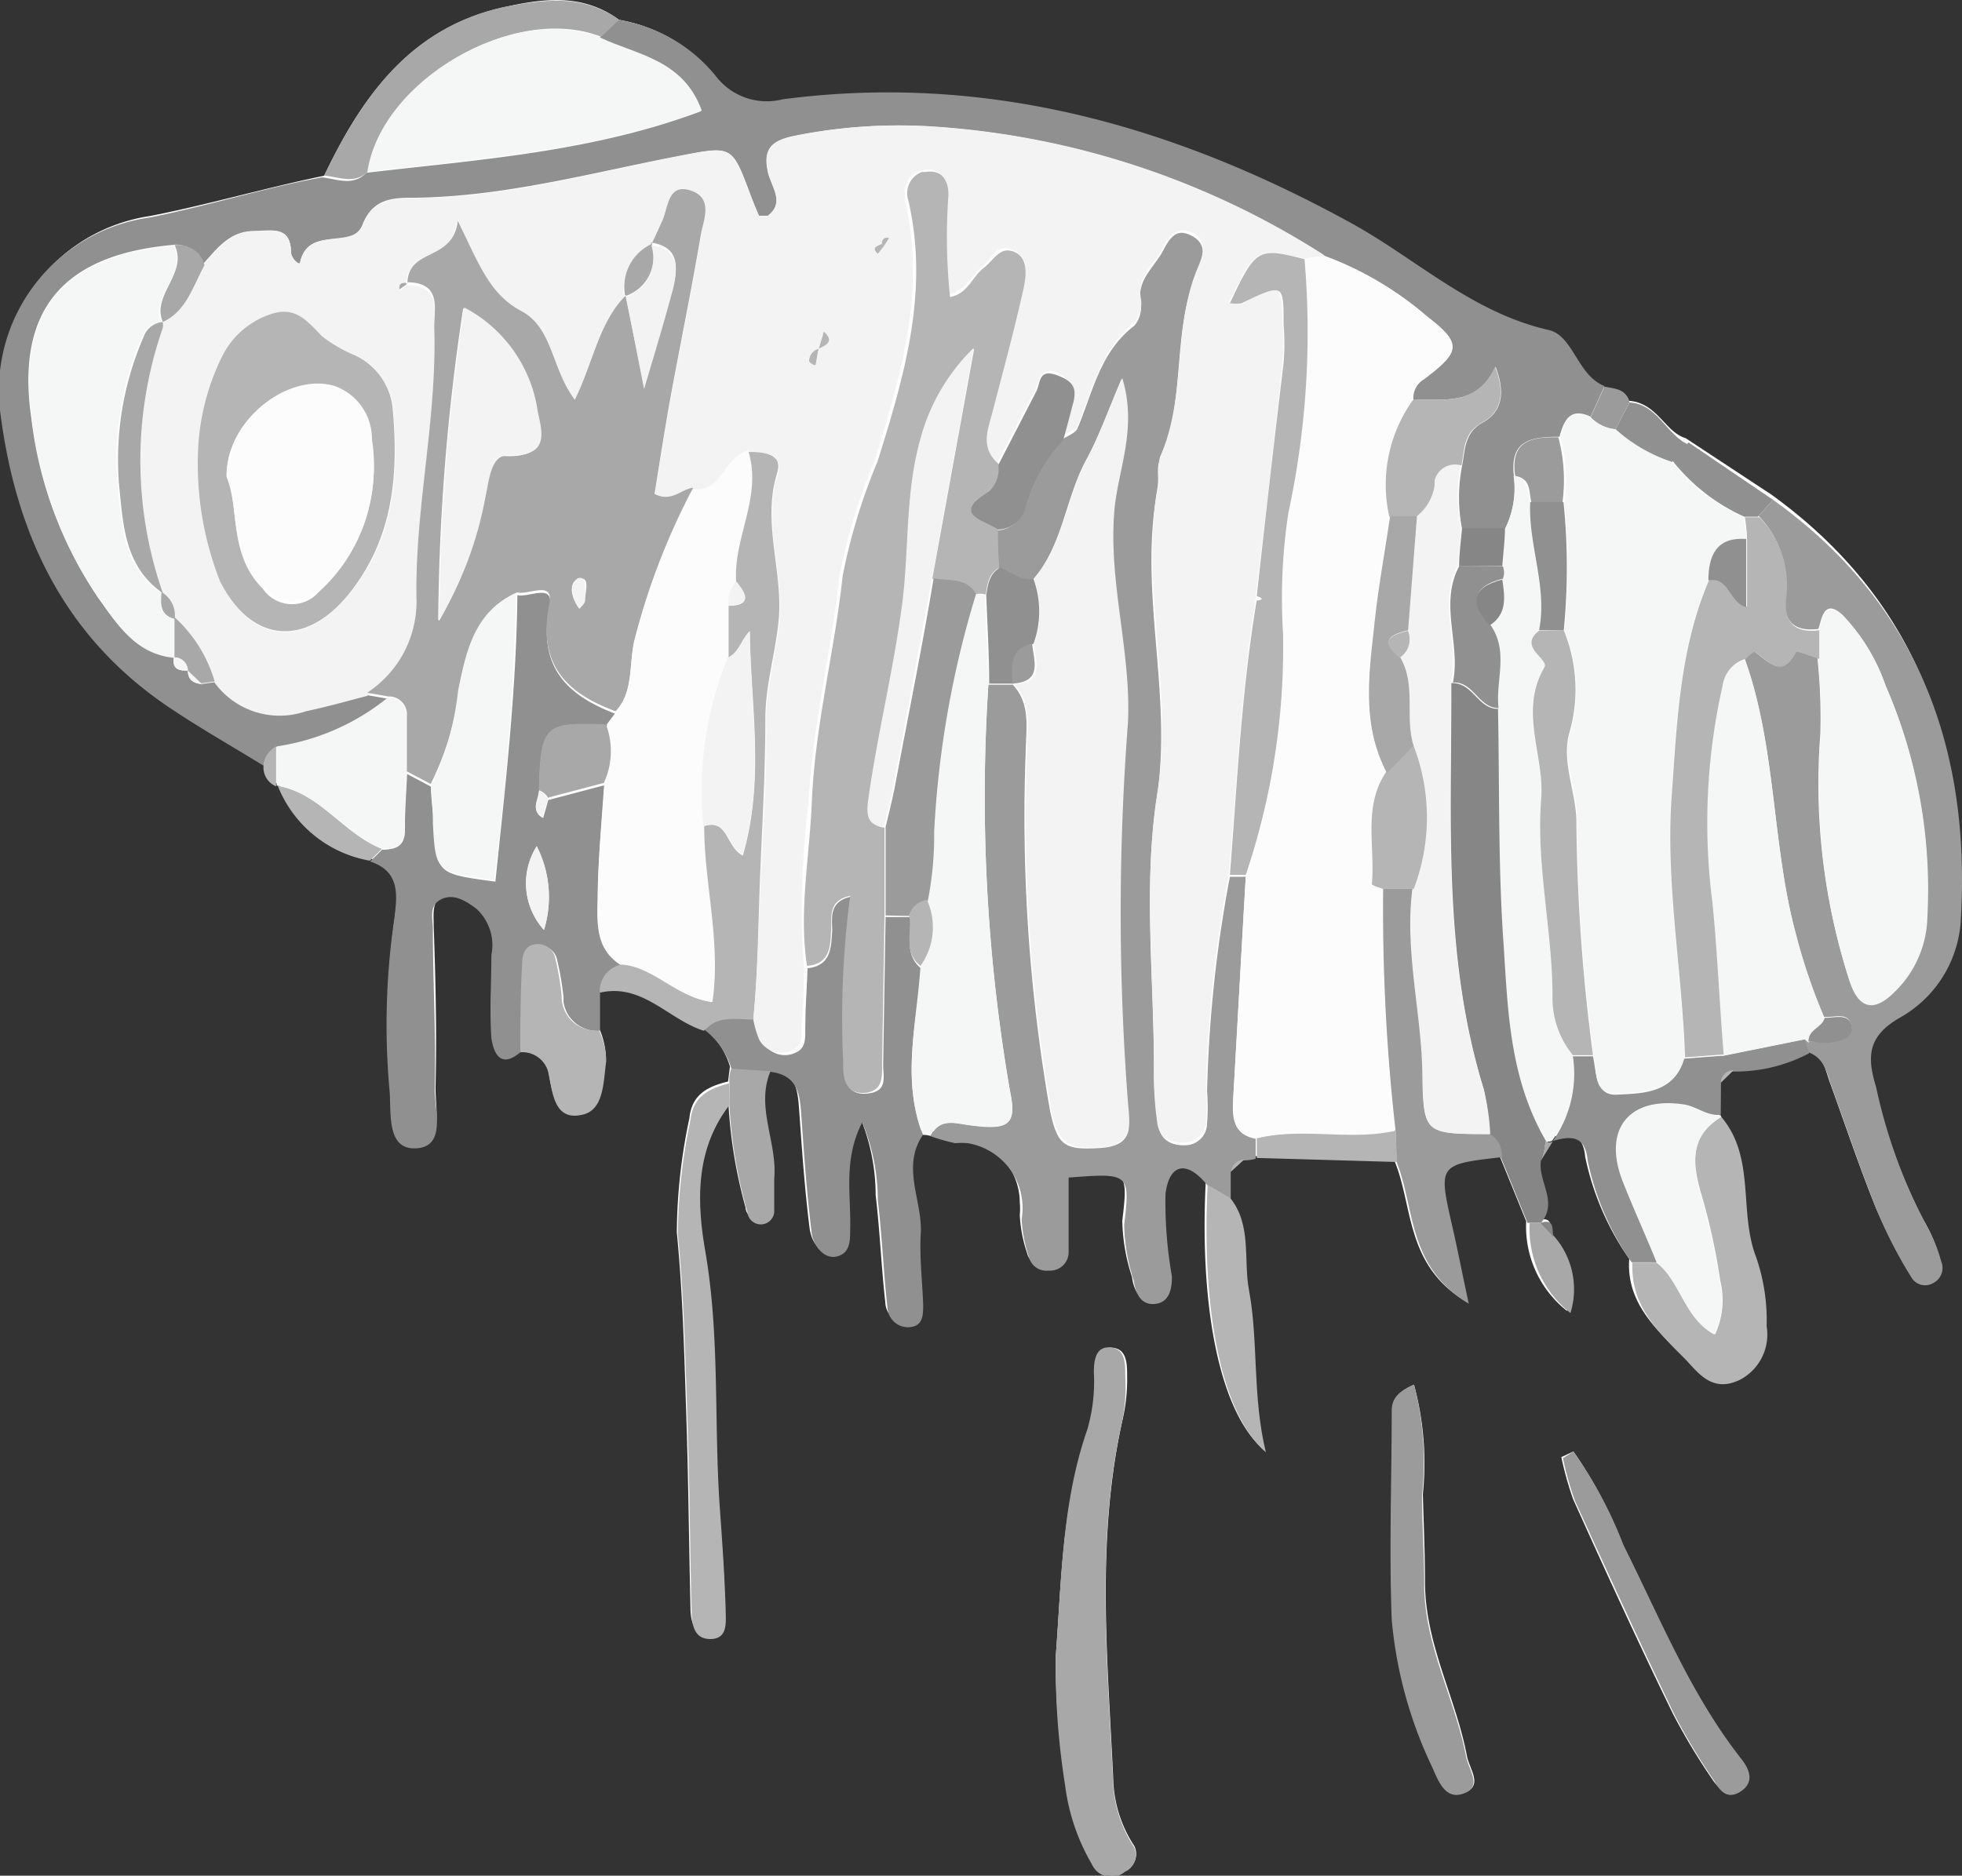 <svg xmlns="http://www.w3.org/2000/svg" viewBox="0 0 73.11 69.91"><rect x="0" y="0" width="73.11" height="69.91" fill="#333333" stroke="none"/><defs><style>.cls-1{fill:#fff;}.cls-2{fill:#909090;}.cls-3{fill:#9b9b9b;}.cls-4{fill:#f5f6f6;}.cls-5{fill:#a8a8a8;}.cls-6{fill:#868686;}.cls-7{fill:#b5b5b5;}.cls-8{fill:#f3f3f3;}.cls-9{fill:#fdfcfc;}</style></defs><g id="Layer_2" data-name="Layer 2"><g id="Layer_1-2" data-name="Layer 1"><path class="cls-1" d="M60.72,15c-.13-.49-.56-.48-.93-.56-1-.4-1.16-1.88-2.08-2.09-2.82-.64-4.87-2.59-7.26-3.93C43.81,4.71,36.8,2.81,29.17,3.76a2.39,2.39,0,0,1-2.5-.87A5.83,5.83,0,0,0,23.07.74c-1.36-1-2.85-.8-4.34-.46-3.44.78-5.24,3.32-6.65,6.27C9.9,7,7.78,7.62,5.6,8.05A6.51,6.51,0,0,0,.08,15.23c.52,4.56,2.28,8.39,6.15,11,1.17.8,2.42,1.5,3.63,2.25a.77.77,0,0,0,.53.75A4.53,4.53,0,0,0,13.82,32c1.14.37,1,1.28.9,2.16a27.13,27.13,0,0,0-.17,6.43c.09.83,0,2.17,1,2.1s.66-1.41.68-2.2c.05-2,0-4-.07-6,0-.41-.07-.89.31-1.08a1.39,1.39,0,0,1,1.31.35,1.84,1.84,0,0,1,.56,1.73c0,1-.09,2.07,0,3.09,0,.58.32,1.17,1.08.53a1,1,0,0,1,1,.75c.16.75.21,1.83,1.26,1.59.83-.18.79-1.26.9-2a3,3,0,0,0-.26-1.14V36.91c1.59-.36,2.55,1,3.88,1.38a2.86,2.86,0,0,1,1,1.46l-.07.56c-.74.18-1.35.47-1.44,1.36a21,21,0,0,0-.47,4.26c.21,2.13.27,4.28.34,6.42.09,2.54.11,5.07.17,7.61,0,.5.18,1.06.73,1s.56-.68.54-1.12c0-1.27-.13-2.54-.22-3.81-.22-3.17,0-6.36-.54-9.53-.32-1.86-.37-3.79.9-5.44a18.2,18.2,0,0,0,.64,3.94.5.5,0,0,0,1-.07,6.53,6.53,0,0,0,0-1.17c.12-1.33-.7-2.62-.14-4,1.08.14,1.09.94,1.15,1.77.1,1.42.2,2.84.38,4.26.06.44.34,1,.94.85s.48-.56.49-1c0-1.3-.27-2.64.45-4a7.63,7.63,0,0,1,.58,2.91c.16,1.34.21,2.68.36,4a.76.76,0,0,0,.78.74h0c.53,0,.57-.44.56-.85,0-.87-.14-1.75-.09-2.62.08-1.23-.74-2.49.08-3.7a1.4,1.4,0,0,1,.29,0,7.4,7.4,0,0,0,.92.26A2.45,2.45,0,0,1,38,44.82a2.49,2.49,0,0,1,0,.47,5.25,5.25,0,0,0,.27,1.41.67.67,0,0,0,.71.51.7.7,0,0,0,.77-.63V43.74c2.25-.17,2.3-.17,2.07,1.76a7.11,7.11,0,0,0,.36,2.09c.07.51.3,1,.91.84.44-.1.53-.57.51-1a15.93,15.93,0,0,1-.24-3.08c.15-1.19.84-1.23,1.57-.31-.24,4.76.54,8.62,2.17,10-.51-2.11-.27-4.12-.63-6-.21-1.13.11-2.42-.7-3.43v-1l.5-.46a1.68,1.68,0,0,0,.45-.06l5.23.15c.72,1.69.39,3.9,2.69,5.28-.26-1.21-.42-2-.61-2.87-.53-2.32-.53-2.32,1.84-2.59l1,2.46a4,4,0,0,0,1.52,3.34A3,3,0,0,0,57.79,46c0-.27.06-.69-.48-.51h0c.63-.78-.15-1.54,0-2.32l.46-.77h0c.67-.2,1.21-.22,1.3.72a10.22,10.22,0,0,0,1.64,3.8c-.12,1.62,1,2.62,2,3.63.53.53,1,1.22,2,.74a1.9,1.9,0,0,0,1-2,7.2,7.2,0,0,0-.39-2.57c-.66-1.7,0-3.71-1.3-5.23V40.19l.52-.46a5.91,5.91,0,0,0,2.77-.68c.63.22.7.82.89,1.33.57,1.57,1.1,3.16,1.73,4.71a16.82,16.82,0,0,0,1.23,2.29.59.59,0,0,0,.8.25l0,0a.63.63,0,0,0,.29-.82,5.62,5.62,0,0,0-.56-1.31,20,20,0,0,1-1.86-5.13c-.34-1.11-.33-1.89.87-2.58A4.46,4.46,0,0,0,73,34c.32-6.38-1.69-11.74-7-15.57l-3.19-2.1c-.76-.22-1.06-1.32-2.11-1.39ZM39.34,61.74a27.25,27.25,0,0,0,.39,4.77,7.72,7.72,0,0,0,1,2.94.79.79,0,0,0,1,.4.76.76,0,0,0,.19-.12.68.68,0,0,0,.36-.9.53.53,0,0,0-.06-.1,4.76,4.76,0,0,1-.73-2.25c-.2-4.51-.67-9,.33-13.52A6.68,6.68,0,0,0,42,51.29c0-.45,0-1.07-.63-1.06s-.53.52-.54.92a6.38,6.38,0,0,1-.24,2.13C39.56,56,39.56,58.89,39.34,61.74ZM52.69,51.61c-.61.27-.8.55-.8.87,0,2.62-.13,5.25,0,7.86a16,16,0,0,0,1.51,5.5c.2.47.45,1.22,1.1,1,.82-.24.25-.9.16-1.4-.41-2.16-1.54-4.14-1.56-6.42,0-1.11-.05-2.22-.08-3.33A11.23,11.23,0,0,0,52.69,51.61Zm5.94,2.49-.45.21a12.19,12.19,0,0,0,.44,1.57c1.21,2.69,2.44,5.38,3.72,8a23.58,23.58,0,0,0,1.48,2.46c.22.33.58.64,1,.38s.37-.81,0-1.21c-1.89-2.41-3-5.24-4.38-8A16.06,16.06,0,0,0,58.63,54.1Z"/><path class="cls-2" d="M9.82,28.54c-1.21-.75-2.46-1.45-3.63-2.25C2.32,23.64.56,19.81,0,15.29A6.51,6.51,0,0,1,5.56,8.11C7.74,7.68,9.86,7,12,6.61c.56.06,1.15.35,1.65-.17,4.18-.49,8.4-.77,12.46-2.29-.69-1.9-2.4-2.07-3.79-2.72l.71-.69a5.84,5.84,0,0,1,3.64,2.09,2.39,2.39,0,0,0,2.5.87c7.63-1,14.64,1,21.28,4.67,2.39,1.34,4.44,3.29,7.26,3.93.92.21,1.06,1.69,2.08,2.09l-.52,1.14c-.79-.37-1,.18-1.16.75-1,0-1.85.09-1.7,1.43a3.38,3.38,0,0,1-.33,2h-1.6a6.14,6.14,0,0,1,0-2.34c.12-.6.08-1.24.77-1.62s.87-1.06.48-2.08c-.69,1.49-1.93,1.18-3.06,1.24a.8.8,0,0,1,.39-.77c1.39-1.05,1.42-1.33.12-2.34a12.41,12.41,0,0,0-3.79-2.24A30.64,30.64,0,0,0,35,4.74a19.48,19.48,0,0,0-5.49.34c-.78.18-1.08.49-.9,1.32.11.52.67,1.13,0,1.64h-.33c-.13-.28-.24-.57-.35-.86-.66-1.75-.66-1.75-2.57-1.38-3.29.63-6.53,1.53-9.92,1.57-.75,0-1.54,0-1.93,1s-2,0-2.33,1.4c0,.16-.34-.15-.34-.37,0-1-.73-.8-1.37-.79-.93,0-1.4.68-1.93,1.26a1,1,0,0,0-1.11-.74C2.31,9.5.58,11.59,1.17,15.61a15,15,0,0,0,2.47,6.64c.72,1,1.41,2.11,2.84,2.24h0c-.07.41.14.53.51.49H7c0,.36.21.5.54.51l.52-.07a3,3,0,0,0,3.36,1.06c.76-.16,1.51-.37,2.27-.57l.8.14a8.53,8.53,0,0,1-4.17,1.79A.88.88,0,0,0,9.82,28.54Z"/><path class="cls-3" d="M45.86,43.68v1L45,44.19c-.73-.92-1.42-.88-1.57.31a15.93,15.93,0,0,0,.24,3.08c0,.41-.07.88-.51,1-.61.14-.84-.33-.91-.84a7.11,7.11,0,0,1-.36-2.09c.23-1.93.18-1.93-2.07-1.76v2.75a.69.69,0,0,1-.67.72h-.1a.67.67,0,0,1-.71-.51,5.25,5.25,0,0,1-.27-1.41,2.45,2.45,0,0,0-2-2.83,2.48,2.48,0,0,0-.47,0,7.4,7.4,0,0,1-.92-.26c.33-.69.9-.48,1.44-.41,1.47.2,1.78,0,1.51-1.3a64.36,64.36,0,0,1-.8-15.12h.91c.68.73.49,1.64.48,2.5a63.49,63.49,0,0,0,.9,13.34c.28,1.35.54,1.51,1.86,1.43s1.13-.86,1-1.69A92.31,92.31,0,0,1,42,27c.13-2.64-.72-5.2-.51-7.87.12-1.55.88-3.07.3-5-.5,1.16-.83,2.12-1.31,3-.79,1.45-.87,3.2-2,4.49-.5.07-.86-.29-1.28-.44l-.05-1.41a1.09,1.09,0,0,0,1-.79,5.9,5.9,0,0,1,1.43-2.6c.2-.14.49-.23.57-.41.57-1.35.84-2.86,2.12-3.83a1.09,1.09,0,0,0,.23-.9c-.13-.83.52-1.28.84-1.9s.59-.83,1.12-.52.37.81.17,1.27c-1,2.25-.4,4.81-1.41,7.06-.15.33,0,.78-.1,1.16-.69,3.77.56,7.5,0,11.34C42.59,33,43,36.43,43,39.86A12.76,12.76,0,0,0,43.17,42c.11.54.55.73,1.1.68a.82.82,0,0,0,.71-.82,7.75,7.75,0,0,0,0-1.18,48.8,48.8,0,0,1,.85-8h.59c-.16,2.77-.31,5.54-.47,8.31,0,.69,0,1.29.84,1.45v.75a1.68,1.68,0,0,1-.45.06A.53.53,0,0,0,45.86,43.68Z"/><path class="cls-3" d="M66.07,18.63c5.35,3.83,7.36,9.19,7,15.57a4.46,4.46,0,0,1-2.29,3.74c-1.2.69-1.21,1.47-.87,2.58a20,20,0,0,0,1.86,5.13A5.62,5.62,0,0,1,72.33,47a.63.63,0,0,1-.29.82.59.59,0,0,1-.81-.2l0,0A16.82,16.82,0,0,1,70,45.26c-.63-1.55-1.16-3.14-1.73-4.71-.19-.51-.26-1.11-.89-1.33l-.16-.53.14.12a6.76,6.76,0,0,0,.9,0c.38-.05.85-.2.71-.65s-.65-.22-1-.26a21.75,21.75,0,0,1-1.06-3.13c-.91-3.38-.72-7-1.91-10.26.12-.09.32-.28.35-.25.51.38,1,1,1.51,0a4.11,4.11,0,0,1,.86.25,21,21,0,0,1,.11,2.86,23.69,23.69,0,0,0,1.06,9.08c.33,1,.89,1.22,1.66.46a4,4,0,0,0,1.25-2.77,19,19,0,0,0-1.55-8.61,7.14,7.14,0,0,0-1.61-2.63c-.66-.57-.74.1-.88.54-.92.12-1.33-.3-1.23-1.21a3.62,3.62,0,0,0-1-3Z"/><path class="cls-2" d="M19.39,39.22c-.76.64-1,0-1.08-.53-.07-1,0-2.06,0-3.09a1.84,1.84,0,0,0-.56-1.73c-.4-.3-.85-.58-1.31-.35s-.32.67-.31,1.08c0,2,.12,4,.07,6,0,.79.43,2.13-.68,2.2s-.94-1.27-1-2.1a27.13,27.13,0,0,1,.17-6.43c.11-.88.24-1.79-.9-2.16l.45-.44c.54,0,.86-.15.85-.76s.05-1.37.08-2.06l.89.47c0,.48.09,1,.12,1.43.1,1.82.1,1.82,2.28,2.11.37-3.56.78-7.1.82-10.68.43.11,1.38-.47,1.2.43-.45,2.21.61,3.3,2.47,4l-.36.48c-2.3-.13-2.44,0-2.5,2.45,0,.32-.33.7.15.95l.19-.67,2.08-.55c-.09,1.33-.21,2.66-.24,4,0,1-.17,2.08.91,2.73a1,1,0,0,0-.82,1v1.42A1.27,1.27,0,0,1,21,37.36a1.09,1.09,0,0,1,0-.18,10.92,10.92,0,0,0-.24-1.41.66.66,0,0,0-.71-.52c-.39,0-.51.35-.52.68C19.42,37,19.41,38.1,19.39,39.22Zm.88-4.56A4.17,4.17,0,0,0,20,31.54,2.59,2.59,0,0,0,20.27,34.66Z"/><path class="cls-2" d="M34.39,42.3c-.82,1.21,0,2.47-.08,3.7-.05.87.06,1.75.09,2.62,0,.41,0,.83-.56.85a.77.77,0,0,1-.77-.73c-.15-1.34-.2-2.68-.36-4a7.63,7.63,0,0,0-.58-2.91c-.72,1.4-.41,2.74-.45,4,0,.41,0,.88-.49,1s-.88-.41-.94-.85c-.18-1.42-.28-2.84-.38-4.26-.06-.83-.07-1.63-1.15-1.77l-1.46-.1a2.86,2.86,0,0,0-1-1.46c.51-.59,1.2-.41,1.84-.42a4.58,4.58,0,0,0,.33.87.93.93,0,0,0,1.23.39c.43-.2.33-.66.35-1,0-.71.06-1.42.08-2.14.87-.1.88-.74.92-1.4,0-.46-.14-1.09.71-1.27a34.94,34.94,0,0,0-.26,6.22c0,.56.07,1.2.86,1.12s.58-.63.59-1.1L33,34.18h.91c.08.65-.24,1.39.42,1.92C34.17,38.11,33.58,40.21,34.39,42.3Z"/><path class="cls-4" d="M34.39,42.3c-.81-2.09-.22-4.19-.09-6.29a2.46,2.46,0,0,0,.24-2.47A12.55,12.55,0,0,0,34.78,31a36.57,36.57,0,0,1,1.53-8.81.72.72,0,0,1,.41,0c0,1.11.08,2.21.11,3.32a64.36,64.36,0,0,0,.8,15.12c.27,1.29,0,1.5-1.51,1.3-.54-.07-1.11-.28-1.44.41A1,1,0,0,0,34.39,42.3Z"/><path class="cls-5" d="M39.34,61.74c.22-2.85.22-5.72,1.18-8.47a6.41,6.41,0,0,0,.24-2.13c0-.4.06-.92.54-.92.65,0,.63.61.63,1.06A6.68,6.68,0,0,1,41.81,53c-1,4.49-.53,9-.33,13.52a4.76,4.76,0,0,0,.73,2.25.68.68,0,0,1-.19.94l-.11.06a.78.78,0,0,1-1.1-.09.76.76,0,0,1-.12-.19,7.72,7.72,0,0,1-1-2.94A28.17,28.17,0,0,1,39.34,61.74Z"/><path class="cls-4" d="M56.07,19.74a3.38,3.38,0,0,0,.33-2c.56.12.5.62.61,1-.08,1.6.65,3.16.33,4.78-.77.61.38,1,.2,1.36-1,1.64,0,3.27-.12,4.88-.2,2.48.46,4.9.42,7.37a3.36,3.36,0,0,0,.76,2.21,4.34,4.34,0,0,1-.75,3.16h0a.17.17,0,0,1-.24,0,0,0,0,0,0,0,0c-1.36-2.26-1.43-4.82-1.59-7.31-.2-2.93-.15-5.87-.21-8.8-.12-1,.4-2.13-.31-3.11.67-.43.51-1.09.47-1.71a.61.61,0,0,0,0-.46Z"/><path class="cls-6" d="M55.82,26.42c.06,2.93,0,5.87.21,8.8.16,2.49.23,5,1.58,7.31-.06.25-.12.49-.19.73-.12.78.66,1.54,0,2.32h-.5l-1-2.46a.92.92,0,0,0-.43-.86,8.37,8.37,0,0,0-.2-1.66c-1.54-5-1.19-10.06-1.21-15.14C54.89,25.43,55.07,26.43,55.82,26.42Z"/><path class="cls-7" d="M28.07,38c-.64,0-1.33-.17-1.84.42C24.9,38,23.94,36.63,22.35,37a1,1,0,0,1,.82-1.05c1.21.1,2,1.2,3.35,1.4.32-2.26-.31-4.4-.31-6.55.93-.31.82.75,1.47,1.09.82-2.81.3-5.57.26-8.32-.35.33-.41.76-.82,1V22.58c.95,0,.64-.47.28-.91-.1-1.65,1-3.18.45-4.87.59,0,1.33.09,1.11.82-.57,1.85.21,3.62.06,5.44-.11,1.27-.51,2.47-.5,3.77,0,1.89-.11,3.79-.19,5.67S28.25,36.14,28.07,38Z"/><path class="cls-7" d="M27.18,41.19c-1.27,1.65-1.22,3.58-.9,5.44.55,3.17.32,6.36.54,9.53.09,1.27.18,2.54.22,3.81,0,.44.11,1.1-.54,1.12s-.72-.55-.73-1.05c-.06-2.54-.08-5.07-.17-7.61-.07-2.14-.13-4.29-.34-6.42a21,21,0,0,1,.47-4.26c.09-.89.7-1.18,1.44-1.37C27.17,40.65,27.18,40.92,27.18,41.19Z"/><path class="cls-3" d="M52.69,51.61a11.38,11.38,0,0,1,.3,4.11c0,1.11.08,2.22.08,3.33,0,2.28,1.15,4.26,1.56,6.42.09.5.66,1.16-.16,1.4-.65.19-.9-.56-1.1-1a16,16,0,0,1-1.51-5.5c-.1-2.61,0-5.24,0-7.86C51.89,52.16,52.07,51.88,52.69,51.61Z"/><path class="cls-7" d="M64.14,41.63c1.29,1.52.64,3.53,1.3,5.23a7.2,7.2,0,0,1,.39,2.57,1.9,1.9,0,0,1-1,2c-1,.48-1.51-.21-2-.74-1-1-2.08-2-2-3.63h.93c.88.72,1,2.07,2.15,2.67a3,3,0,0,0,.19-2,23.23,23.23,0,0,0-.7-3.21C63.07,43.4,62.94,42.35,64.14,41.63Z"/><path class="cls-3" d="M55.53,42.27a.92.92,0,0,1,.43.86c-2.37.27-2.37.27-1.84,2.59.19.83.35,1.66.61,2.87-2.3-1.38-2-3.59-2.69-5.28L52,42.12a73.23,73.23,0,0,1-.46-9h1.11c-.3,2.32.35,4.58.37,6.88S53.07,42.25,55.53,42.27Z"/><path class="cls-3" d="M58.63,54.1a15.91,15.91,0,0,1,1.87,3.5c1.36,2.71,2.49,5.54,4.38,7.95.32.4.5.87,0,1.21s-.79,0-1-.38a23.58,23.58,0,0,1-1.48-2.46c-1.28-2.66-2.51-5.35-3.72-8a12.19,12.19,0,0,1-.44-1.57Z"/><path class="cls-4" d="M64.14,41.63c-1.2.72-1.08,1.77-.77,2.91a23.41,23.41,0,0,1,.7,3.2,3,3,0,0,1-.19,2c-1.12-.6-1.27-2-2.15-2.67-.43-1-.89-2-1.28-3.06-.73-1.92.27-3.14,2.32-2.82.45.07.85.44,1.35.38Z"/><path class="cls-2" d="M64.12,41.55c-.5.06-.9-.31-1.35-.38-2.05-.32-3.05.9-2.32,2.82.39,1,.85,2,1.28,3.06H60.8a10.22,10.22,0,0,1-1.64-3.8c-.09-.94-.63-.92-1.3-.72a4.34,4.34,0,0,0,.75-3.16h.75c.13.6.08,1.48.9,1.43s2.13,0,2.48-1.34l1.44-.11,3.07-.62.16.53a5.91,5.91,0,0,1-2.77.68.46.46,0,0,0-.51.41.09.09,0,0,0,0,0Z"/><path class="cls-5" d="M23.07.74l-.67.63C19.16.1,14.24,3,13.73,6.37c-.5.52-1.09.23-1.65.17,1.41-2.95,3.21-5.49,6.65-6.27C20.18,0,21.67-.26,23.07.74Z"/><path class="cls-7" d="M45,44.16l.84.49c.81,1,.49,2.3.7,3.43.36,1.93.12,3.94.63,6.05C45.54,52.74,44.76,48.92,45,44.16Z"/><path class="cls-7" d="M19.39,39.22c0-1.12,0-2.24.07-3.35,0-.33.13-.65.52-.68a.66.66,0,0,1,.71.52,10.92,10.92,0,0,1,.24,1.41,1.26,1.26,0,0,0,1.22,1.29,1.08,1.08,0,0,0,.18,0,3,3,0,0,1,.26,1.14c-.11.75-.07,1.83-.9,2-1.05.24-1.1-.84-1.26-1.59A1,1,0,0,0,19.39,39.22Z"/><path class="cls-5" d="M27.18,41.19v-.81a1.27,1.27,0,0,1,.07-.55l1.46.1c-.56,1.34.26,2.63.14,4V45.1a.5.5,0,0,1-1,.07A17.94,17.94,0,0,1,27.18,41.19Z"/><path class="cls-7" d="M52,42.11l.06,1.2-5.23-.15v-.75C48.5,42,50.27,42.5,52,42.11Z"/><path class="cls-5" d="M57,45.59h.45l.48.51a3,3,0,0,1,.59,2.84A4,4,0,0,1,57,45.59Z"/><path class="cls-2" d="M66.07,18.63l-.57.63H65a7.13,7.13,0,0,1-2.68-2.09l.6-.68Z"/><path class="cls-7" d="M14.23,31.64l-.45.44a4.53,4.53,0,0,1-3.43-2.79h0C11.94,29.57,12.8,31.08,14.23,31.64Z"/><path class="cls-2" d="M60.72,15c1.05.07,1.35,1.17,2.17,1.56l-.6.68A5.93,5.93,0,0,1,60.2,16Z"/><path class="cls-3" d="M60.72,15l-.52,1a1.47,1.47,0,0,1-.93-.45l.52-1.14C60.16,14.49,60.59,14.48,60.72,15Z"/><path class="cls-7" d="M9.82,28.54a.87.87,0,0,1,.47-.72v1.49h0A.76.76,0,0,1,9.82,28.54Z"/><path class="cls-7" d="M64.12,40.36a.48.48,0,0,1,.48-.47h0Z"/><path class="cls-5" d="M57.42,43.26c.07-.24.13-.48.19-.73a.19.19,0,0,0,.26,0h0Z"/><path class="cls-6" d="M57.88,46.09l-.48-.51C57.94,45.4,57.83,45.82,57.88,46.09Z"/><path class="cls-7" d="M45.86,43.68a.53.53,0,0,1,.5-.46Z"/><path class="cls-8" d="M28.07,38c.18-1.81.2-3.64.29-5.45s.22-3.78.19-5.67c0-1.3.39-2.5.5-3.77.15-1.82-.63-3.59-.06-5.44.22-.73-.52-.84-1.11-.82-.89.18-.95,1.56-2.05,1.43-.45,0-.8.56-1.44.23.19-1.18.38-2.41.6-3.63.37-2,.78-4,1.12-6,.1-.58.38-1.43-.38-1.68s-.82.67-1.07,1.17c-.13.29-.26.58-.4.86a1.76,1.76,0,0,0-1,1.91c-1,1-1.2,2.47-1.89,3.88-.93-1.16-.88-2.7-2.05-3.31S17.74,9.88,17,8.31c-.2,1.52-1.81,1-1.88,2.28-.19,0-.27.09-.23.25l.28-.2c1.27,0,1,.95,1,1.71.11,3.42-.74,6.78-.66,10.2a4.05,4.05,0,0,1-1.84,3.39c-.76.2-1.51.41-2.27.57A3,3,0,0,1,8,25.45a5.22,5.22,0,0,0-1.52-2.36h0a1,1,0,0,0-.49-1H6a15,15,0,0,1,0-9.87A.49.49,0,0,0,6,12H6c.91-.42,1.14-1.33,1.55-2.11.53-.59,1-1.25,1.93-1.27.64,0,1.34-.23,1.37.79,0,.22.31.53.34.37.29-1.38,2-.48,2.33-1.4s1.18-1,1.93-1c3.39,0,6.63-.94,9.92-1.57,1.91-.37,1.91-.37,2.57,1.38.11.29.22.58.35.86h.33c.65-.51.09-1.12,0-1.64-.18-.83.12-1.14.9-1.32A19.48,19.48,0,0,1,35,4.73,30.67,30.67,0,0,1,49.36,9.52l-.76.12c-1.73-.45-1.82-.4-2.81,1.63.15,0,.32.08.43,0,1.53-.74,1.53-.74,1.57.79a8.65,8.65,0,0,1,0,1.44c-.31,2.9-.64,5.79-1,8.69v.14c-.55,3.4-.71,6.83-1,10.25a48.8,48.8,0,0,0-.85,8,7.75,7.75,0,0,1,0,1.18.82.82,0,0,1-.71.82c-.55.05-1-.14-1.1-.68A12.76,12.76,0,0,1,43,39.77c0-3.43-.4-6.91.13-10.25.61-3.84-.64-7.57,0-11.34.07-.38,0-.83.1-1.16,1-2.25.45-4.81,1.41-7.06.2-.46.35-1-.17-1.27s-.88,0-1.12.52-1,1.07-.84,1.9a1.09,1.09,0,0,1-.23.9c-1.28,1-1.55,2.48-2.12,3.83-.08.18-.37.27-.57.41.13-.46.26-.92.37-1.38a.86.86,0,0,0-.65-1c-.53-.18-.57.31-.72.61l-1.42,2.75c-.72-.6-.38-1.29-.21-2,.38-1.46.78-2.93,1.11-4.4.11-.5.38-1.17-.29-1.49s-.82.32-1.18.6S36,10.84,35.31,11a21.81,21.81,0,0,1-.06-3.79c0-.54-.23-1-.85-.87a.82.82,0,0,0-.67,1,.89.89,0,0,0,0,.14c.78,3.39-.16,6.53-1.15,9.72a21.72,21.72,0,0,0-1.3,4.27c-.3,2.81-1,5.55-1.15,8.43a31.8,31.8,0,0,0-.18,6.1,19,19,0,0,1-.08,2.14c0,.38.08.84-.35,1a.93.93,0,0,1-1.23-.39A3.61,3.61,0,0,1,28.07,38ZM32.86,9.09c-.16.08-.42.12-.15.37l.23-.29.19-.3c-.15,0-.24,0-.27.22ZM30.51,13c-.22.08-.38.22-.36.45,0,.06.15.11.24.16L30.5,13c.3-.14.6-.28.2-.64-.06.22-.13.41-.19.64ZM7.38,16.8a11.93,11.93,0,0,0,.82,4.87c1.18,2.37,3.19,2.5,4.85.43s1.82-4.36,1.61-6.78a2.45,2.45,0,0,0-1.42-2.08A5.12,5.12,0,0,1,12,12.53c-.6-.55-1.09-1.18-2-.79a3.11,3.11,0,0,0-1.71,1.58,8.73,8.73,0,0,0-.88,3.48Z"/><path class="cls-9" d="M48.61,9.66l.76-.12a12.41,12.41,0,0,1,3.79,2.24c1.3,1,1.27,1.29-.12,2.34a.8.8,0,0,0-.39.77,5.42,5.42,0,0,0-.89,4.35c-.18,1.23-.41,2.46-.55,3.7-.21,2-.56,4,.43,5.87-.86,1.3-.39,2.77-.52,4.16l.4.18a73.23,73.23,0,0,0,.46,9c-1.71.38-3.48-.15-5.19.29-.83-.16-.88-.76-.84-1.45.16-2.77.31-5.54.47-8.31a26.51,26.51,0,0,0,1.39-9,21.16,21.16,0,0,1,.2-4.5A32.4,32.4,0,0,0,48.61,9.66Z"/><path class="cls-5" d="M24.26,9.13c.14-.28.27-.57.4-.86.25-.5.2-1.45,1.07-1.17s.48,1.1.38,1.68c-.34,2-.75,4-1.12,6-.22,1.22-.41,2.45-.6,3.63.64.33,1-.19,1.44-.23a25.73,25.73,0,0,0-2.18,5.64c-.23.89,0,1.91-.71,2.69-1.86-.68-2.92-1.77-2.47-4,.18-.9-.77-.32-1.2-.43-1.57.69-1.87,2.21-2.16,3.63a10.88,10.88,0,0,1-1.06,3.51l-.89-.47V26.7a.67.67,0,0,0-.61-.74h-.07l-.8-.14a4.05,4.05,0,0,0,1.84-3.39c-.08-3.42.77-6.78.66-10.2,0-.76.28-1.69-1-1.71v0c.07-1.29,1.68-.76,1.88-2.28.78,1.57,1.17,2.72,2.36,3.35s1.12,2.15,2,3.31c.69-1.41.89-2.86,1.89-3.88h0L24,14.4c.39-1.34.74-2.55,1.08-3.77.21-.77.17-1.44-.82-1.59Zm-7.89,14A13.72,13.72,0,0,0,18,18.55c.13-.59.18-1.58.83-1.55,1.77.07,1.18-1.09,1.08-1.87-.2-1.58-1.19-2.63-2.65-3.64a80.54,80.54,0,0,0-.93,11.61Zm5.21-.42c.08-.11.22-.22.22-.33,0-.31.21-.89-.21-.81s-.33.71,0,1.11Z"/><path class="cls-4" d="M59.27,15.55a1.47,1.47,0,0,0,.93.45,5.93,5.93,0,0,0,2.09,1.21A7.13,7.13,0,0,0,65,19.3c0,.26.06.53.08.79-1.11-.08-1.39.6-1.41,1.53-1.11,2.57-1.2,5.35-1.4,8.07-.23,3.25.39,6.48.5,9.73-.35,1.3-1.52,1.28-2.48,1.34s-.77-.83-.9-1.43a70.09,70.09,0,0,1-.62-8.8c0-1.1-.58-2.21-.24-3.29a5.81,5.81,0,0,0-.23-3.75,23.56,23.56,0,0,0,0-4.75,6.26,6.26,0,0,0-.15-2.44C58.29,15.74,58.48,15.18,59.27,15.55Z"/><path class="cls-4" d="M6.5,24.52c-1.43-.13-2.12-1.23-2.84-2.24a15,15,0,0,1-2.47-6.64c-.59-4,1.14-6.11,5.27-6.48C7,10.21,5.58,11,6,12H6a.83.83,0,0,0-.71.55,11.47,11.47,0,0,0-.91,5.55c.15,1.41.18,3.05,1.63,4H6c0,.43-.06.85.49,1v1.45Z"/><path class="cls-4" d="M13.69,6.4C14.2,3,19.12.12,22.36,1.4c1.39.65,3.1.82,3.79,2.72C22.07,5.63,17.87,5.91,13.69,6.4Z"/><path class="cls-8" d="M55.53,42.27c-2.43,0-2.5,0-2.53-2.26s-.67-4.56-.37-6.88a7.45,7.45,0,0,0,0-5.32c-.35-1.07.11-2.27-.52-3.3a.81.81,0,0,0,.3-1l.34-4.25a1.88,1.88,0,0,0,.68-1.18.79.79,0,0,1,.82-.76.57.57,0,0,1,.18,0,6.14,6.14,0,0,0,0,2.34c0,.47-.07.95-.11,1.42-.75,1.42.07,2.92-.25,4.36,0,5.08-.33,10.18,1.21,15.14A8.37,8.37,0,0,1,55.53,42.27Z"/><path class="cls-4" d="M14.45,26a.69.69,0,0,1,.69.67s0,.05,0,.07v2.05c0,.69-.08,1.37-.08,2.06s-.31.79-.85.76c-1.43-.56-2.29-2.07-3.9-2.33V27.82A8.56,8.56,0,0,0,14.45,26Z"/><path class="cls-7" d="M54.46,17.35a.79.79,0,0,0-1,.55,1.13,1.13,0,0,0,0,.18,1.8,1.8,0,0,1-.69,1.18h-1a5.42,5.42,0,0,1,.88-4.35c1.13-.06,2.37.25,3.06-1.24.39,1,.23,1.69-.48,2.08S54.58,16.74,54.46,17.35Z"/><path class="cls-3" d="M58.07,16.3a6.26,6.26,0,0,1,.15,2.44H57.07c-.11-.4,0-.9-.61-1C56.26,16.39,57.12,16.28,58.07,16.3Z"/><path class="cls-5" d="M6.07,12c-.44-1,.94-1.81.44-2.86a1,1,0,0,1,1.11.74C7.16,10.74,6.93,11.6,6.07,12Z"/><path class="cls-6" d="M54.37,21.11c0-.47.07-.95.11-1.42h1.6c0,.47-.07.94-.1,1.41Z"/><path class="cls-5" d="M6.5,24.52V23A5.22,5.22,0,0,1,8,25.4l-.52.07L7,25H7a.5.5,0,0,0-.51-.49Z"/><path class="cls-4" d="M7,25l.54.51C7.17,25.46,7,25.32,7,25Z"/><path class="cls-4" d="M6.48,24.5A.5.5,0,0,1,7,25C6.62,25,6.41,24.91,6.48,24.5Z"/><path class="cls-7" d="M30.07,36c-.31-2.05.1-4.07.18-6.1.12-2.88.85-5.62,1.15-8.43a21.72,21.72,0,0,1,1.3-4.27c1-3.19,1.93-6.33,1.15-9.72a.85.85,0,0,1,.5-1.07l.14,0c.62-.1.86.33.85.87a21.81,21.81,0,0,0,.06,3.79c.66-.12.82-.74,1.24-1.07s.63-.85,1.18-.6.4,1,.29,1.49c-.33,1.47-.73,2.94-1.11,4.4-.17.69-.51,1.38.21,2a1.13,1.13,0,0,1-.36,1.05c-1.43.86-.16,1,.34,1.41a13.29,13.29,0,0,0,.05,1.41c-.4.21-.44.6-.51,1a.72.72,0,0,0-.41,0c-.36-.64-1-.47-1.58-.59L36.3,13a7.39,7.39,0,0,0-2,3.45c-.56,2-.4,4.1-.67,6.14-.32,2.44-.92,4.82-1.26,7.26-.08.61,0,.9.59,1v3.3l-.09,5.48c0,.47.05,1-.59,1.1-.79.08-.88-.56-.86-1.12a34.94,34.94,0,0,1,.26-6.22c-.85.18-.68.81-.71,1.27C30.94,35.29,30.93,35.93,30.07,36Z"/><path class="cls-8" d="M38.51,21.58c1.13-1.29,1.21-3,2-4.49.48-.88.81-1.84,1.31-3,.58,1.92-.18,3.44-.3,5-.21,2.67.64,5.23.51,7.87a92.31,92.31,0,0,0,0,14.11c.08.83.19,1.61-1,1.69s-1.58-.08-1.86-1.43A63.49,63.49,0,0,1,38.27,28c0-.86.2-1.77-.48-2.5h0c1.13-.06.81-.83.74-1.48A3.56,3.56,0,0,0,38.51,21.58Z"/><path class="cls-7" d="M48.61,9.66a31.93,31.93,0,0,1-.6,9.45,21.16,21.16,0,0,0-.2,4.5,26.51,26.51,0,0,1-1.39,9h-.59c.27-3.42.43-6.85,1-10.24.29,0,.2-.1,0-.15.32-2.9.65-5.79,1-8.69a8.66,8.66,0,0,0,0-1.44c0-1.53,0-1.53-1.57-.79a1.24,1.24,0,0,1-.43,0C46.79,9.26,46.88,9.21,48.61,9.66Z"/><path class="cls-2" d="M37.18,19.74c-.5-.37-1.77-.55-.34-1.41a1.13,1.13,0,0,0,.36-1l1.42-2.75c.15-.3.08-.83.72-.61s.8.48.65,1.05-.24.92-.37,1.38A5.9,5.9,0,0,0,38.19,19,1.1,1.1,0,0,1,37.18,19.74Z"/><path class="cls-2" d="M38.51,21.58a3.53,3.53,0,0,1,0,2.42c-.88.17-.74.86-.74,1.48h-.91c0-1.11-.07-2.21-.11-3.32.07-.38.11-.77.51-1C37.65,21.29,38,21.65,38.51,21.58Z"/><path class="cls-4" d="M67.78,23.48c.14-.44.22-1.11.88-.54a7.14,7.14,0,0,1,1.61,2.63,19,19,0,0,1,1.55,8.61A4,4,0,0,1,70.57,37c-.77.76-1.33.58-1.66-.46a23.69,23.69,0,0,1-1.06-9.08,21,21,0,0,0-.11-2.86C67.76,24.19,67.77,23.83,67.78,23.48Z"/><path class="cls-4" d="M67.25,38.74l-3.07.62c-.16-1.89-.23-3.78-.42-5.66a23.16,23.16,0,0,1,.38-8.09,1.21,1.21,0,0,1,.88-1c1.19,3.31,1,6.88,1.91,10.26A21.75,21.75,0,0,0,68,38c-.09.37-.64.41-.6.87Z"/><path class="cls-7" d="M65.07,24.55a1.21,1.21,0,0,0-.88,1,23.16,23.16,0,0,0-.38,8.09c.19,1.88.26,3.77.42,5.66l-1.44.11c-.11-3.25-.73-6.48-.5-9.73.2-2.72.29-5.5,1.4-8.07.78-.14.76.84,1.41,1V20.07a7,7,0,0,0-.08-.79h.54a3.62,3.62,0,0,1,1,3c-.1.91.31,1.33,1.23,1.21v1.07c-.3-.09-.83-.31-.86-.25-.53,1-1,.38-1.51,0C65.34,24.27,65.14,24.46,65.07,24.55Z"/><path class="cls-2" d="M67.39,38.81c0-.46.51-.5.6-.87.36,0,.88-.18,1,.26s-.33.6-.71.65S67.69,38.84,67.39,38.81Z"/><path class="cls-9" d="M22.94,26.56c.68-.78.48-1.8.71-2.69a25.73,25.73,0,0,1,2.18-5.64c1.1.13,1.16-1.25,2.05-1.43.54,1.69-.55,3.22-.45,4.86a1.17,1.17,0,0,0-.28.92v1.93a13.19,13.19,0,0,0-.91,6.28c0,2.15.63,4.29.31,6.55-1.34-.2-2.14-1.3-3.35-1.4-1.08-.65-.93-1.74-.91-2.73,0-1.33.15-2.66.24-4A2.8,2.8,0,0,0,22.61,27Z"/><path class="cls-4" d="M16.07,29.29a11,11,0,0,0,1-3.55c.29-1.42.59-2.94,2.16-3.63a103.31,103.31,0,0,1-.82,10.68c-2.18-.29-2.18-.29-2.28-2.11C16.14,30.25,16.07,29.74,16.07,29.29Z"/><path class="cls-5" d="M22.58,27a2.8,2.8,0,0,1-.08,2.18l-2.08.55a.67.67,0,0,0-.34-.28C20.14,27,20.28,26.91,22.58,27Z"/><path class="cls-8" d="M20.27,34.66A2.59,2.59,0,0,1,20,31.54,4.17,4.17,0,0,1,20.27,34.66Z"/><path class="cls-8" d="M20.07,29.49a.67.67,0,0,1,.34.28l-.19.67C19.75,30.19,20.07,29.81,20.07,29.49Z"/><path class="cls-3" d="M33,34.12v-3.3c.13-.54.27-1.08.37-1.63.48-2.55,1-5.1,1.42-7.64.55.12,1.22-.05,1.58.59A36.57,36.57,0,0,0,34.81,31a12.55,12.55,0,0,1-.24,2.59.83.83,0,0,0-.66.55Z"/><path class="cls-7" d="M33.88,34.09a.83.83,0,0,1,.66-.55A2.46,2.46,0,0,1,34.3,36C33.64,35.48,34,34.74,33.88,34.09Z"/><path class="cls-7" d="M58.27,23.49a5.81,5.81,0,0,1,.23,3.75c-.34,1.08.2,2.19.24,3.29a70.09,70.09,0,0,0,.62,8.8h-.75a3.36,3.36,0,0,1-.76-2.21c0-2.47-.62-4.89-.42-7.37.12-1.61-.84-3.24.12-4.88.18-.31-1-.75-.2-1.36Z"/><path class="cls-2" d="M54.37,21.11H56a.61.61,0,0,1,0,.46c-1.16.3-1.22.89-.47,1.71.71,1,.19,2.08.31,3.11-.75,0-.93-1-1.7-.95C54.44,24,53.62,22.53,54.37,21.11Z"/><path class="cls-2" d="M58.27,23.49h-.92c.32-1.62-.41-3.18-.33-4.78h1.24A23.86,23.86,0,0,1,58.27,23.49Z"/><path class="cls-6" d="M55.51,23.31c-.75-.82-.69-1.41.47-1.71C56.07,22.22,56.18,22.88,55.51,23.31Z"/><path class="cls-8" d="M26.21,30.79a13.19,13.19,0,0,1,.91-6.28c.41-.19.47-.62.82-1,0,2.75.56,5.51-.26,8.32C27.07,31.54,27.14,30.48,26.21,30.79Z"/><path class="cls-8" d="M27.15,22.58a1.17,1.17,0,0,1,.28-.92C27.79,22.11,28.07,22.54,27.15,22.58Z"/><path class="cls-7" d="M52.68,27.81a7.45,7.45,0,0,1,0,5.32H51.52c-.14-.06-.41-.13-.4-.18.13-1.39-.34-2.86.52-4.16Z"/><path class="cls-7" d="M7.38,16.8a8.73,8.73,0,0,1,.88-3.48A3.11,3.11,0,0,1,10,11.74c1-.39,1.45.24,2,.79a5.12,5.12,0,0,0,1.22.71,2.45,2.45,0,0,1,1.42,2.08c.21,2.42,0,4.75-1.61,6.78S9.38,24,8.2,21.67A11.93,11.93,0,0,1,7.38,16.8Zm1.07,1c.48,1.13.06,2.86,1.34,4.14a1.32,1.32,0,0,0,1.82.36,1.21,1.21,0,0,0,.24-.21,6.21,6.21,0,0,0,2-5.61,2.09,2.09,0,0,0-1.41-2c-1.68-.57-4,1.15-4,3.26Z"/><path class="cls-5" d="M6.07,22.11c-1.45-1-1.48-2.6-1.63-4a11.47,11.47,0,0,1,.91-5.55A.83.83,0,0,1,6.06,12a.49.49,0,0,1,0,.24A15,15,0,0,0,6.07,22.11Z"/><path class="cls-5" d="M23.29,11a1.76,1.76,0,0,1,1-1.91h0a1.56,1.56,0,0,1-.94,1.93Z"/><path class="cls-5" d="M6.51,23.07c-.55-.14-.53-.56-.49-1A1,1,0,0,1,6.51,23.07Z"/><path class="cls-7" d="M30.51,13l.19-.64c.4.36.1.5-.2.64Z"/><path class="cls-7" d="M30.5,13l-.11.61c-.09,0-.24-.1-.24-.16a.47.47,0,0,1,.36-.45Z"/><path class="cls-7" d="M32.86,9.09c0-.19.12-.26.27-.22l-.19.3Z"/><path class="cls-7" d="M32.94,9.17l-.23.29c-.27-.25,0-.29.15-.37Z"/><path class="cls-5" d="M15.16,10.59l-.28.2c0-.16,0-.24.23-.25Z"/><path class="cls-9" d="M46.81,22.24c.2.05.29.1,0,.15Z"/><path class="cls-5" d="M52.68,27.81l-1,1c-1-1.89-.64-3.89-.43-5.87.14-1.24.37-2.47.55-3.7h1l-.33,4.25c-.67.16-1.07.4-.3,1C52.79,25.54,52.33,26.74,52.68,27.81Z"/><path class="cls-8" d="M16.37,23.1a81,81,0,0,1,.93-11.64A5.21,5.21,0,0,1,20,15.1c.1.78.69,1.94-1.08,1.87-.65,0-.7,1-.83,1.55A13.72,13.72,0,0,1,16.37,23.1Z"/><path class="cls-8" d="M23.33,11.07a1.56,1.56,0,0,0,.94-1.93c1,.15,1,.82.82,1.59C24.75,12,24.4,13.16,24,14.5Z"/><path class="cls-8" d="M21.58,22.68c-.32-.4-.29-1.09,0-1.14s.23.5.21.81C21.8,22.46,21.66,22.57,21.58,22.68Z"/><path class="cls-2" d="M65.07,20.09v2.54c-.65-.17-.63-1.15-1.41-1C63.66,20.74,63.94,20,65.07,20.09Z"/><path class="cls-7" d="M52.16,24.51c-.77-.6-.37-.84.3-1A.81.81,0,0,1,52.16,24.51Z"/><path class="cls-8" d="M34.73,21.55c-.47,2.54-.94,5.08-1.42,7.64-.1.55-.24,1.09-.37,1.63-.6-.09-.67-.38-.59-1,.34-2.44.94-4.82,1.26-7.26.27-2,.11-4.11.67-6.14a7.39,7.39,0,0,1,2-3.45Z"/><path class="cls-3" d="M37.72,25.48c0-.62-.14-1.31.74-1.48C38.53,24.65,38.85,25.42,37.72,25.48Z"/><path class="cls-9" d="M8.45,17.74c0-2.13,2.31-3.85,4-3.36a2.09,2.09,0,0,1,1.41,2,6.21,6.21,0,0,1-2,5.61,1.31,1.31,0,0,1-1.85.09,1.21,1.21,0,0,1-.21-.24C8.51,20.62,8.93,18.89,8.45,17.74Z"/></g></g></svg>